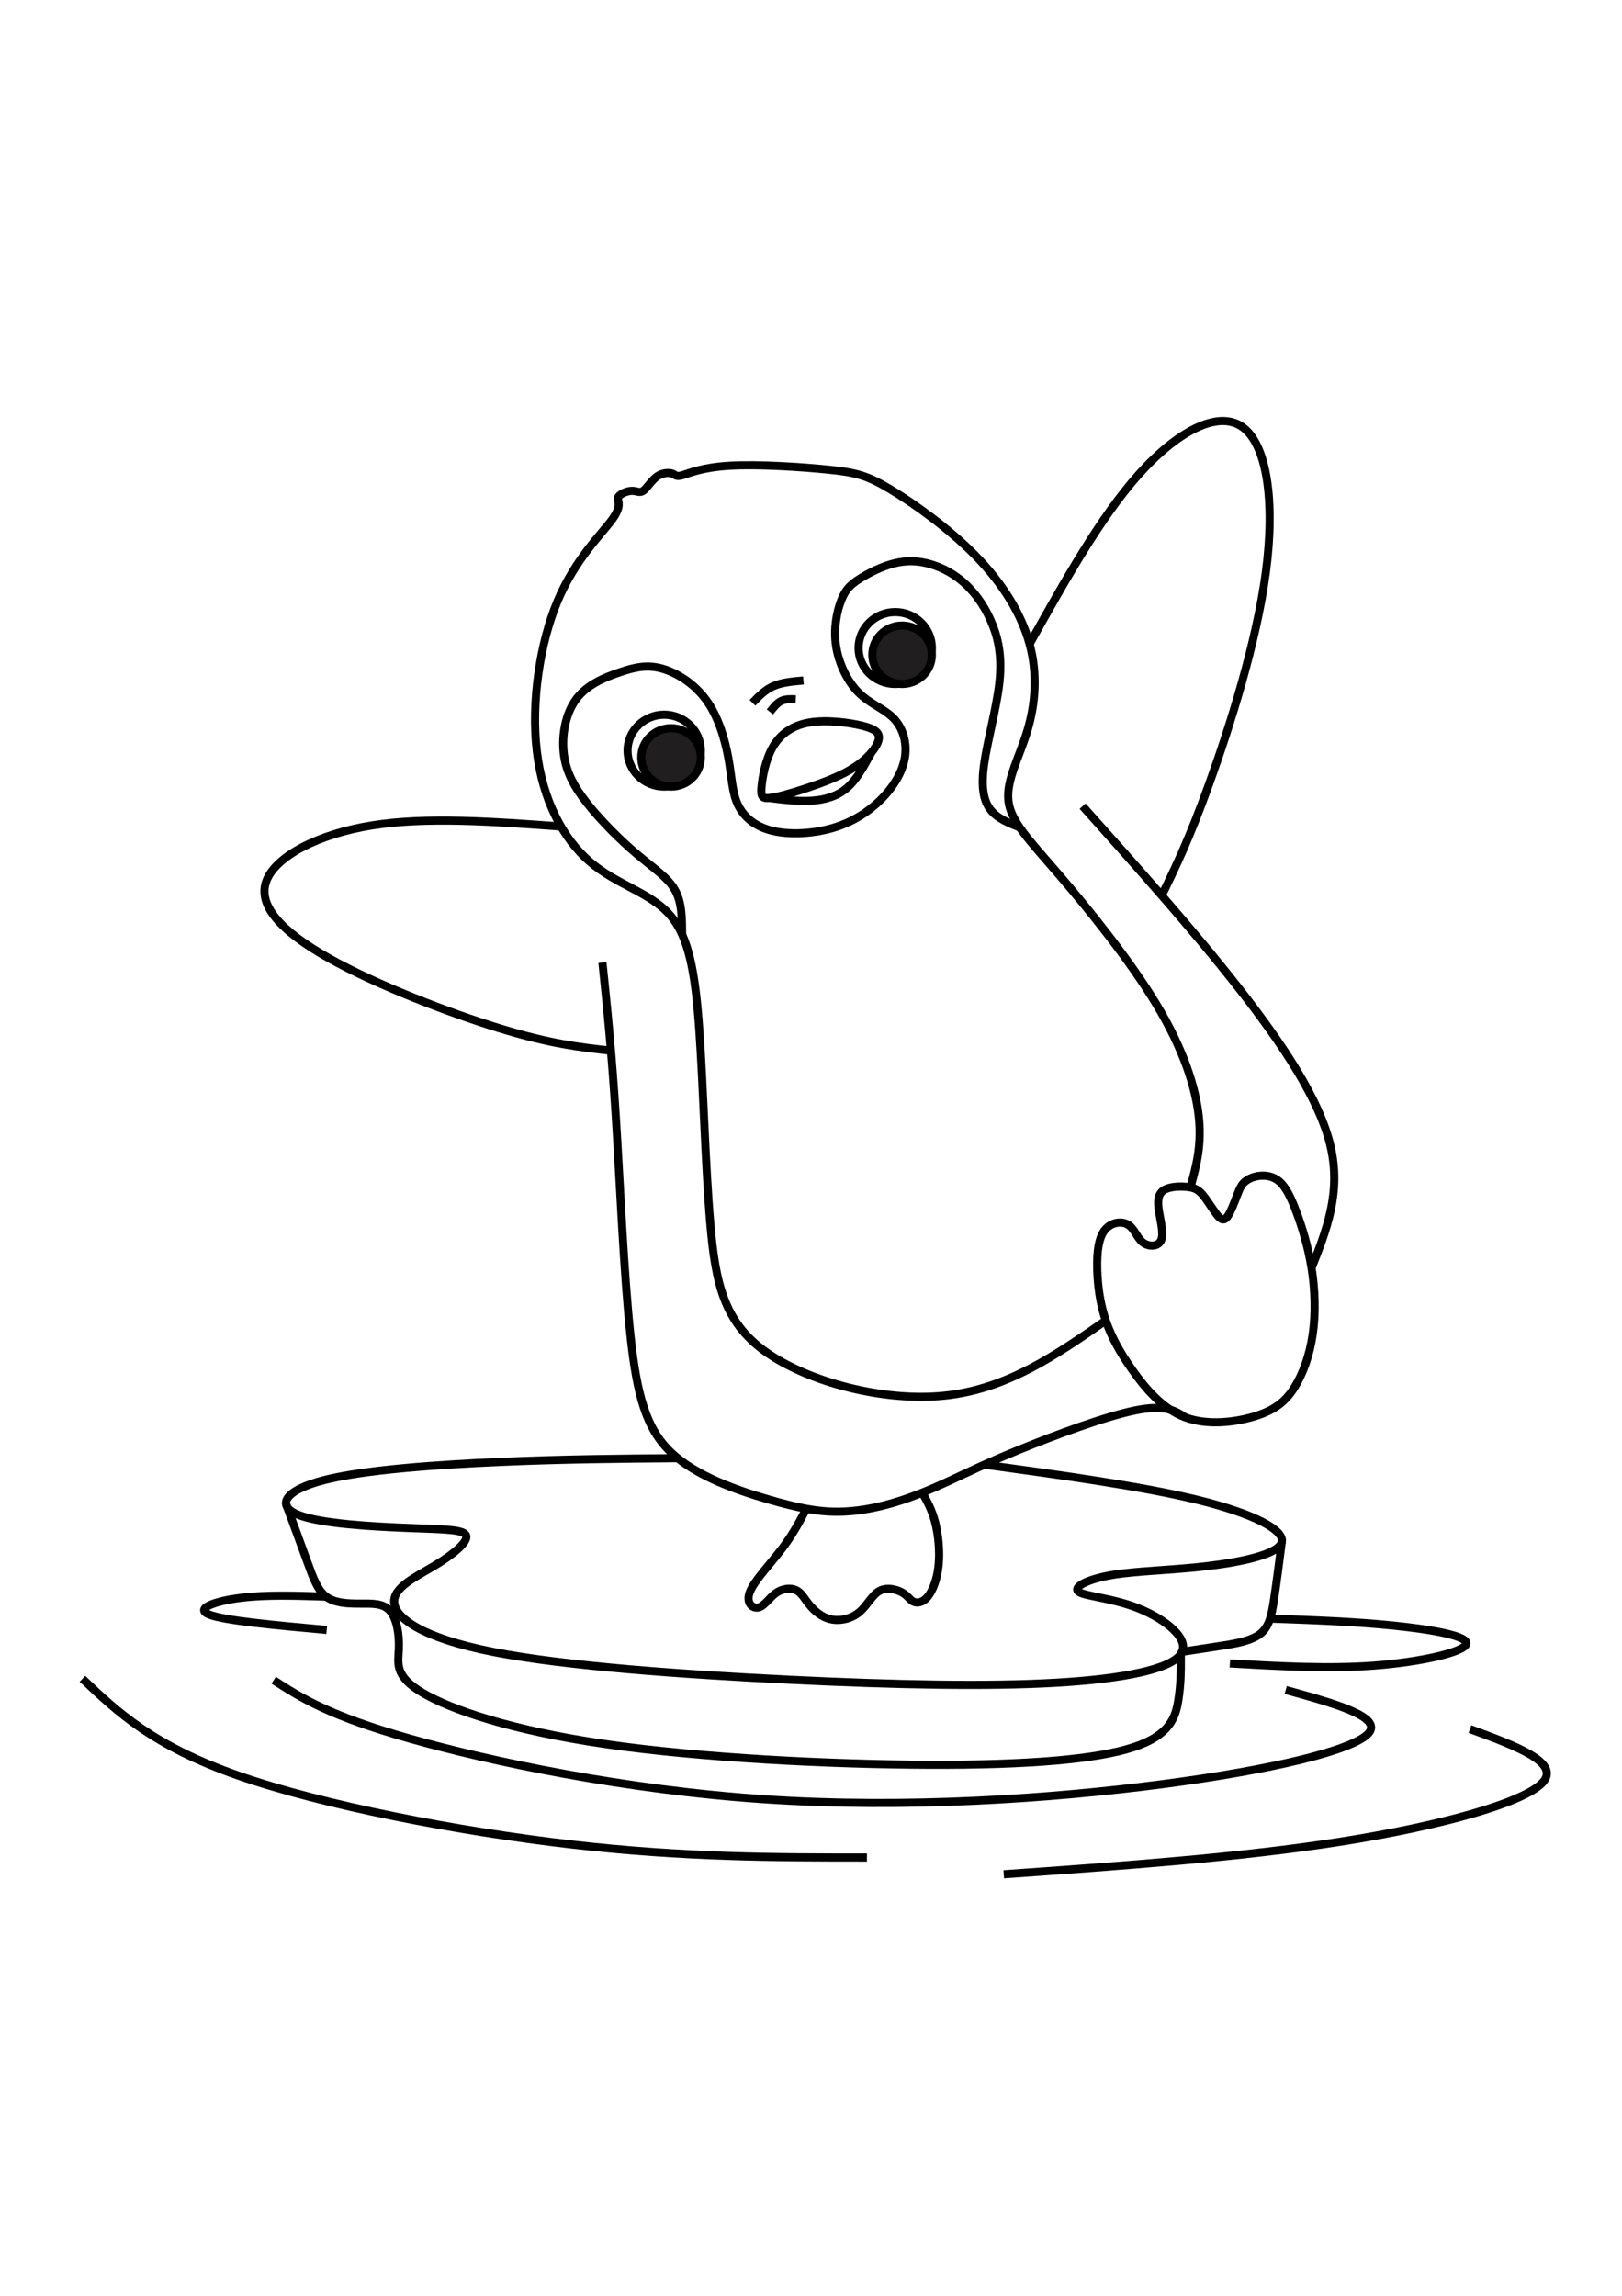 <?xml version="1.0" encoding="utf-8"?>
<!-- Generator: Adobe Illustrator 27.5.0, SVG Export Plug-In . SVG Version: 6.00 Build 0)  -->
<svg xmlns="http://www.w3.org/2000/svg" xmlns:xlink="http://www.w3.org/1999/xlink" viewBox="0 0 4000 4000" width="595" height="842" preserveAspectRatio="xMidYMid meet" data-scaled="true">
<g>
	<path style="fill-rule:evenodd;clip-rule:evenodd;fill:none;stroke:#000000;stroke-width:20;stroke-miterlimit:2.613;" d="
		M1878.07,1108.573c2.293-24.098,9.75-65.98,28.11-97.536c18.36-31.554,47.622-52.782,89.79-59.953
		c42.17-7.172,97.249-0.288,130.526,8.033c33.277,8.318,44.75,18.07,39.872,36.143c-4.874,18.072-26.103,44.465-59.093,65.98
		c-32.988,21.515-77.74,38.154-117.328,51.35c-39.587,13.196-74.013,22.948-92.66,24.669
		C1878.642,1138.98,1875.774,1132.668,1878.07,1108.573z"/>
	<path style="fill-rule:evenodd;clip-rule:evenodd;fill:none;stroke:#000000;stroke-width:20;stroke-miterlimit:2.613;" d="
		M1637.962,1109.146c49.771,0,90.363-39.819,90.363-88.641c0-48.823-40.592-88.642-90.363-88.642
		c-49.77,0-90.364,39.818-90.364,88.642C1547.598,1069.327,1588.192,1109.146,1637.962,1109.146z"/>
	
		<ellipse style="fill-rule:evenodd;clip-rule:evenodd;fill:#201E1E;stroke:#000000;stroke-width:20;stroke-miterlimit:2.613;" cx="1654.919" cy="1037.137" rx="73.408" ry="72.009"/>
	
		<ellipse style="fill-rule:evenodd;clip-rule:evenodd;fill:none;stroke:#000000;stroke-width:20;stroke-miterlimit:2.613;" cx="2207.677" cy="767.489" rx="90.364" ry="88.641"/>
	<path style="fill-rule:evenodd;clip-rule:evenodd;fill:#201E1E;stroke:#000000;stroke-width:20;stroke-miterlimit:2.613;" d="
		M2224.633,856.131c40.432,0,73.408-32.347,73.408-72.009c0-39.661-32.977-72.008-73.408-72.008
		c-40.431,0-73.406,32.347-73.406,72.008C2151.226,823.784,2184.201,856.131,2224.633,856.131z"/>
	<path style="fill-rule:evenodd;clip-rule:evenodd;fill:none;stroke:#000000;stroke-width:20;stroke-miterlimit:2.613;" d="
		M2721.458,2429.31c-119.338,82.618-238.674,165.236-391.287,181.3c-152.613,16.064-338.503-34.424-441.775-107.863
		c-103.272-73.437-123.927-169.826-136.549-314.405c-12.622-144.582-17.213-337.354-27.254-478.781
		c-10.039-141.427-25.531-231.502-74.009-285.72c-48.481-54.219-129.953-72.577-195.931-129.378
		c-65.98-56.8-116.468-152.04-130.811-272.523c-14.345-120.485,7.459-266.215,51.063-370.06
		c43.602-103.846,109.009-165.809,134.826-201.381c25.818-35.573,12.048-44.751,14.343-53.356
		c2.295-8.607,20.657-16.639,33.279-17.213c12.622-0.573,19.506,6.31,28.686,0c9.178-6.312,20.655-25.818,34.424-35.571
		c13.769-9.754,29.835-9.754,37.866-6.886c8.034,2.868,8.034,8.607,24.097,4.017c16.065-4.589,48.195-19.504,117.617-23.521
		c69.421-4.017,176.136,2.868,243.263,9.752c67.127,6.886,94.664,13.769,152.036,48.195
		c57.376,34.423,144.582,96.387,211.136,164.662c66.553,68.274,112.452,142.857,132.534,216.87
		c20.08,74.011,14.341,147.45-5.167,212.855c-19.504,65.405-52.781,122.778-47.046,173.842
		c5.738,51.06,50.49,95.813,123.927,181.299c73.44,85.487,175.563,211.709,241.543,321.293
		c65.98,109.581,95.813,202.527,103.846,274.244c8.033,71.718-5.738,122.206-19.506,172.694"/>
	<path style="fill-rule:evenodd;clip-rule:evenodd;fill:none;stroke:#000000;stroke-width:20;stroke-miterlimit:2.613;" d="
		M1682.012,1473.273c-0.052-39.331-0.107-78.662-17.634-109.516c-17.525-30.854-52.522-53.227-93.832-88.226
		c-41.308-35-88.928-82.619-122.492-125.074c-33.562-42.458-53.069-79.752-57.947-124.788
		c-4.876-45.038,4.876-97.823,31.557-133.106c26.677-35.285,70.281-53.07,107.003-65.407c36.717-12.334,66.55-19.219,103.271-9.178
		c36.719,10.039,80.321,37.005,110.156,78.315c29.833,41.308,45.899,96.959,54.218,143.146
		c8.318,46.184,8.894,82.906,22.952,113.315c14.054,30.406,41.594,54.505,84.338,65.119c42.742,10.614,100.689,7.742,149.743-6.599
		c49.055-14.345,89.216-40.163,120.198-71.431c30.981-31.268,52.783-67.988,58.234-104.133c5.45-36.145-5.452-71.717-28.401-95.241
		c-22.948-23.523-57.947-34.998-86.061-63.11c-28.11-28.112-49.339-72.864-55.651-115.894
		c-6.312-43.031,2.296-84.339,12.624-111.018c10.326-26.68,22.374-38.727,44.75-53.068c22.377-14.345,55.077-30.984,86.059-38.729
		c30.981-7.746,60.245-6.597,90.365,2.295c30.12,8.891,61.101,25.531,88.067,51.35c26.967,25.817,49.916,60.815,65.121,100.117
		c15.204,39.3,22.661,82.904,15.49,144.007c-7.172,61.102-28.974,139.704-37.007,195.931c-8.031,56.224-2.293,90.073,14.592,112.58
		c16.885,22.505,44.921,33.666,72.953,44.828"/>
	<path style="fill-rule:evenodd;clip-rule:evenodd;fill:none;stroke:#000000;stroke-width:20;stroke-miterlimit:2.613;" d="
		M2728.342,2429.308c-13.194-37.292-19.509-74.583-21.802-114.747c-2.294-40.161-0.574-83.191,14.343-107.001
		c14.918-23.81,43.031-28.399,59.955-18.934c16.926,9.469,22.663,32.99,37.579,44.466c14.917,11.475,39.014,10.903,45.612-7.172
		c6.599-18.072-4.302-53.643-7.169-78.314c-2.868-24.67,2.295-38.44,16.924-45.614c14.63-7.17,38.729-7.742,55.366-5.734
		c16.639,2.009,25.818,6.598,36.432,18.932c10.614,12.337,22.662,32.416,32.701,45.897c10.041,13.485,18.076,20.368,26.967,10.327
		c8.894-10.037,18.646-37.005,25.531-54.79c6.887-17.783,10.901-26.39,19.507-33.564c8.607-7.169,21.803-12.909,37.293-14.343
		c15.492-1.434,33.277,1.436,48.194,14.632c14.917,13.197,26.966,36.72,40.735,73.15c13.77,36.433,29.26,85.774,37.865,139.419
		c8.608,53.645,10.329,111.59,2.87,163.514c-7.459,51.924-24.097,97.821-45.327,131.385c-21.227,33.562-47.045,54.792-94.953,69.994
		c-47.905,15.205-117.901,24.385-174.127,3.442c-56.224-20.94-98.683-72.003-129.949-116.179
		C2761.619,2503.896,2741.538,2466.602,2728.342,2429.308z"/>
	<path style="fill-rule:evenodd;clip-rule:evenodd;fill:none;stroke:#000000;stroke-width:20;stroke-miterlimit:2.613;" d="
		M1383.563,1207.555c-165.635-12.149-331.272-24.297-465.724-2.832c-134.455,21.465-237.729,76.544-260.677,136.212
		c-22.95,59.668,34.424,123.927,152.613,190.481c118.188,66.554,297.195,135.4,422.843,173.84
		c125.645,38.441,197.937,46.474,270.228,54.504"/>
	<path style="fill-rule:evenodd;clip-rule:evenodd;fill:none;stroke:#000000;stroke-width:20;stroke-miterlimit:2.613;" d="
		M1485.634,1542.89c11.473,110.158,22.951,220.314,33.277,384.402c10.327,164.089,19.507,382.107,35.573,532.425
		c16.064,150.322,39.011,232.938,100.974,291.459c61.963,58.521,162.942,92.947,237.529,114.747
		c74.585,21.802,122.778,30.982,170.971,30.982c48.194,0,96.387-9.18,142.286-22.948c45.899-13.769,89.501-32.13,134.252-52.786
		c44.754-20.655,90.654-43.602,175.682-78.204c85.029-34.6,209.187-80.851,283.483-95.913c74.298-15.06,98.739,1.07,123.176,17.201"
		/>
	<path style="fill-rule:evenodd;clip-rule:evenodd;fill:none;stroke:#000000;stroke-width:20;stroke-miterlimit:2.613;" d="
		M3234.375,2295.917c36.72-92.658,73.441-185.318,47.046-299.346c-26.391-114.03-115.892-249.432-228.345-392.865
		c-112.453-143.436-247.853-294.899-383.256-446.366"/>
	<path style="fill-rule:evenodd;clip-rule:evenodd;fill:none;stroke:#000000;stroke-width:20;stroke-miterlimit:2.613;" d="
		M2539.012,757.448c87.207-155.864,174.413-311.729,268.505-417.201c94.094-105.471,195.07-160.55,255.884-118.093
		c60.817,42.455,81.472,182.448,58.524,356.865c-22.951,174.413-89.503,383.252-139.61,522.086
		c-50.105,138.831-83.765,207.656-117.426,276.483"/>
	<path style="fill-rule:evenodd;clip-rule:evenodd;fill:none;stroke:#000000;stroke-width:20;stroke-miterlimit:2.613;" d="
		M1855.692,902.602c15.492-16.065,30.981-32.129,51.924-41.308c20.941-9.18,47.335-11.475,73.725-13.771"/>
	<path style="fill-rule:evenodd;clip-rule:evenodd;fill:none;stroke:#000000;stroke-width:20;stroke-miterlimit:2.613;" d="
		M1898.723,924.978c8.606-10.901,17.213-21.803,27.827-26.967c10.614-5.163,23.234-4.588,35.856-4.014"/>
	<path style="fill-rule:evenodd;clip-rule:evenodd;fill:none;stroke:#000000;stroke-width:20;stroke-miterlimit:2.613;" d="
		M1897.287,1137.259c35.477,4.399,70.952,8.797,103.894,6.695c32.943-2.104,63.351-10.711,87.535-31.577
		c24.185-20.865,42.145-53.991,60.104-87.117"/>
	<path style="fill-rule:evenodd;clip-rule:evenodd;fill:none;stroke:#000000;stroke-width:20;stroke-miterlimit:2.613;" d="
		M1988.448,2889.604c-16.713,31.883-33.425,63.771-61.288,100.08c-27.863,36.31-66.878,77.044-77.778,104.583
		c-10.899,27.54,6.31,41.883,20.942,38.728c14.63-3.155,26.678-23.81,42.744-35.285c16.065-11.473,36.144-13.769,49.627-7.746
		c13.483,6.026,20.366,20.368,32.703,35.572c12.335,15.205,30.121,31.271,52.784,36.434c22.664,5.164,50.201-0.576,69.997-16.64
		c19.793-16.062,31.841-42.457,49.914-52.783c18.072-10.327,42.169-4.589,56.512,3.444c14.345,8.032,18.932,18.358,28.112,22.66
		c9.18,4.304,22.95,2.585,35.286-12.333c12.335-14.917,23.238-43.031,26.679-77.457c3.44-34.422-0.574-75.156-8.55-106.029
		c-7.972-30.871-19.901-51.878-31.832-72.885"/>
	<path style="fill-rule:evenodd;clip-rule:evenodd;fill:none;stroke:#000000;stroke-width:20;stroke-miterlimit:2.613;" d="
		M1671.204,2764.89c-139.884,1.164-279.769,2.332-438.066,9.226c-158.297,6.894-335.009,19.516-433.69,44.76
		c-98.683,25.246-119.338,63.11-64.257,85.486c55.077,22.377,185.889,29.26,274.244,32.701
		c88.354,3.444,134.252,3.444,139.991,18.36c5.737,14.918-28.688,44.753-75.161,72.865
		c-46.471,28.114-104.991,54.507-102.123,92.372c2.869,37.866,67.127,87.208,245.559,122.204
		c178.432,34.998,471.037,55.654,730.365,68.275c259.326,12.622,485.378,17.213,655.202,7.459
		c169.826-9.752,283.426-33.849,308.67-70.569c25.246-36.717-37.867-86.06-103.272-112.451
		c-65.406-26.392-133.106-29.837-148.598-41.31c-15.49-11.473,21.229-30.981,82.045-41.308
		c60.816-10.327,145.73-11.473,233.512-21.802c87.779-10.327,178.432-29.835,185.313-59.669
		c6.886-29.833-69.992-69.993-206.155-103.509c-136.16-33.514-331.601-60.382-527.041-87.252"/>
	<path style="fill-rule:evenodd;clip-rule:evenodd;fill:none;stroke:#000000;stroke-width:20;stroke-miterlimit:2.613;" d="
		M705.467,2878.046c18.515,50.081,37.026,100.163,51.735,140.692c14.705,40.532,25.608,71.515,47.122,87.578
		c21.515,16.064,53.645,17.213,83.384,17.115c29.737-0.096,57.083-1.434,74.011,17.785c16.924,19.221,23.428,59,21.801,94.381
		c-1.626,35.381-11.378,66.362,58.331,107.671c69.708,41.308,218.879,92.946,452.961,126.795
		c234.084,33.851,553.079,49.916,796.916,50.774c243.839,0.862,412.518-13.483,503.455-43.318
		c90.935-29.833,104.131-75.156,110.632-115.988c6.504-40.831,6.312-77.168,6.216-95.336c-0.095-18.169-0.095-18.169,0.676-19.797
		c0.77-1.631,2.31-4.893,3.852-8.156"/>
	<path style="fill-rule:evenodd;clip-rule:evenodd;fill:none;stroke:#000000;stroke-width:20;stroke-miterlimit:2.613;" d="
		M3160.937,2971.487c-6.501,51.062-13.005,102.126-19.123,141.999c-6.119,39.876-11.858,68.562-35.954,86.063
		c-24.096,17.498-66.553,23.808-101.485,29.074c-34.929,5.265-62.337,9.481-89.742,13.7"/>
	<path style="fill-rule:evenodd;clip-rule:evenodd;fill:none;stroke:#000000;stroke-width:20;stroke-miterlimit:2.613;" d="
		M674.947,3312.287c67.701,43.604,135.401,87.206,335.636,144.006c200.231,56.8,532.998,126.799,877.814,149.747
		c344.813,22.95,701.678-1.148,977.641-37.293c275.967-36.145,471.037-84.338,508.329-125.074
		c37.292-40.736-83.191-74.013-203.675-107.288"/>
	<path style="fill-rule:evenodd;clip-rule:evenodd;fill:none;stroke:#000000;stroke-width:20;stroke-miterlimit:2.613;" d="
		M804.325,3106.316c-74.109-2.487-148.214-4.972-211.086,2.964c-62.871,7.938-114.508,26.297-77.214,41.215
		c37.292,14.917,163.512,26.39,289.734,37.866"/>
	<path style="fill-rule:evenodd;clip-rule:evenodd;fill:none;stroke:#000000;stroke-width:20;stroke-miterlimit:2.613;" d="
		M3132.109,3160.419c102.362,3.576,204.727,7.153,301.807,16.971c97.082,9.822,188.878,25.888,181.992,45.966
		c-6.885,20.083-112.452,44.18-226.05,52.786c-113.6,8.606-235.232,1.721-356.862-5.163"/>
	<path style="fill-rule:evenodd;clip-rule:evenodd;fill:none;stroke:#000000;stroke-width:20;stroke-miterlimit:2.613;" d="
		M203.338,3308.844c87.208,82.618,174.414,165.237,384.402,238.674c209.985,73.438,542.753,137.697,821.586,169.826
		c278.836,32.13,503.74,32.13,728.643,32.13"/>
	<path style="fill-rule:evenodd;clip-rule:evenodd;fill:none;stroke:#000000;stroke-width:20;stroke-miterlimit:2.613;" d="
		M2475.325,3790.781c291.458-20.655,582.915-41.308,830.769-80.323c247.853-39.013,452.103-96.389,498-145.729
		c45.899-49.341-66.552-90.649-179.006-131.96"/>
</g>
</svg>
